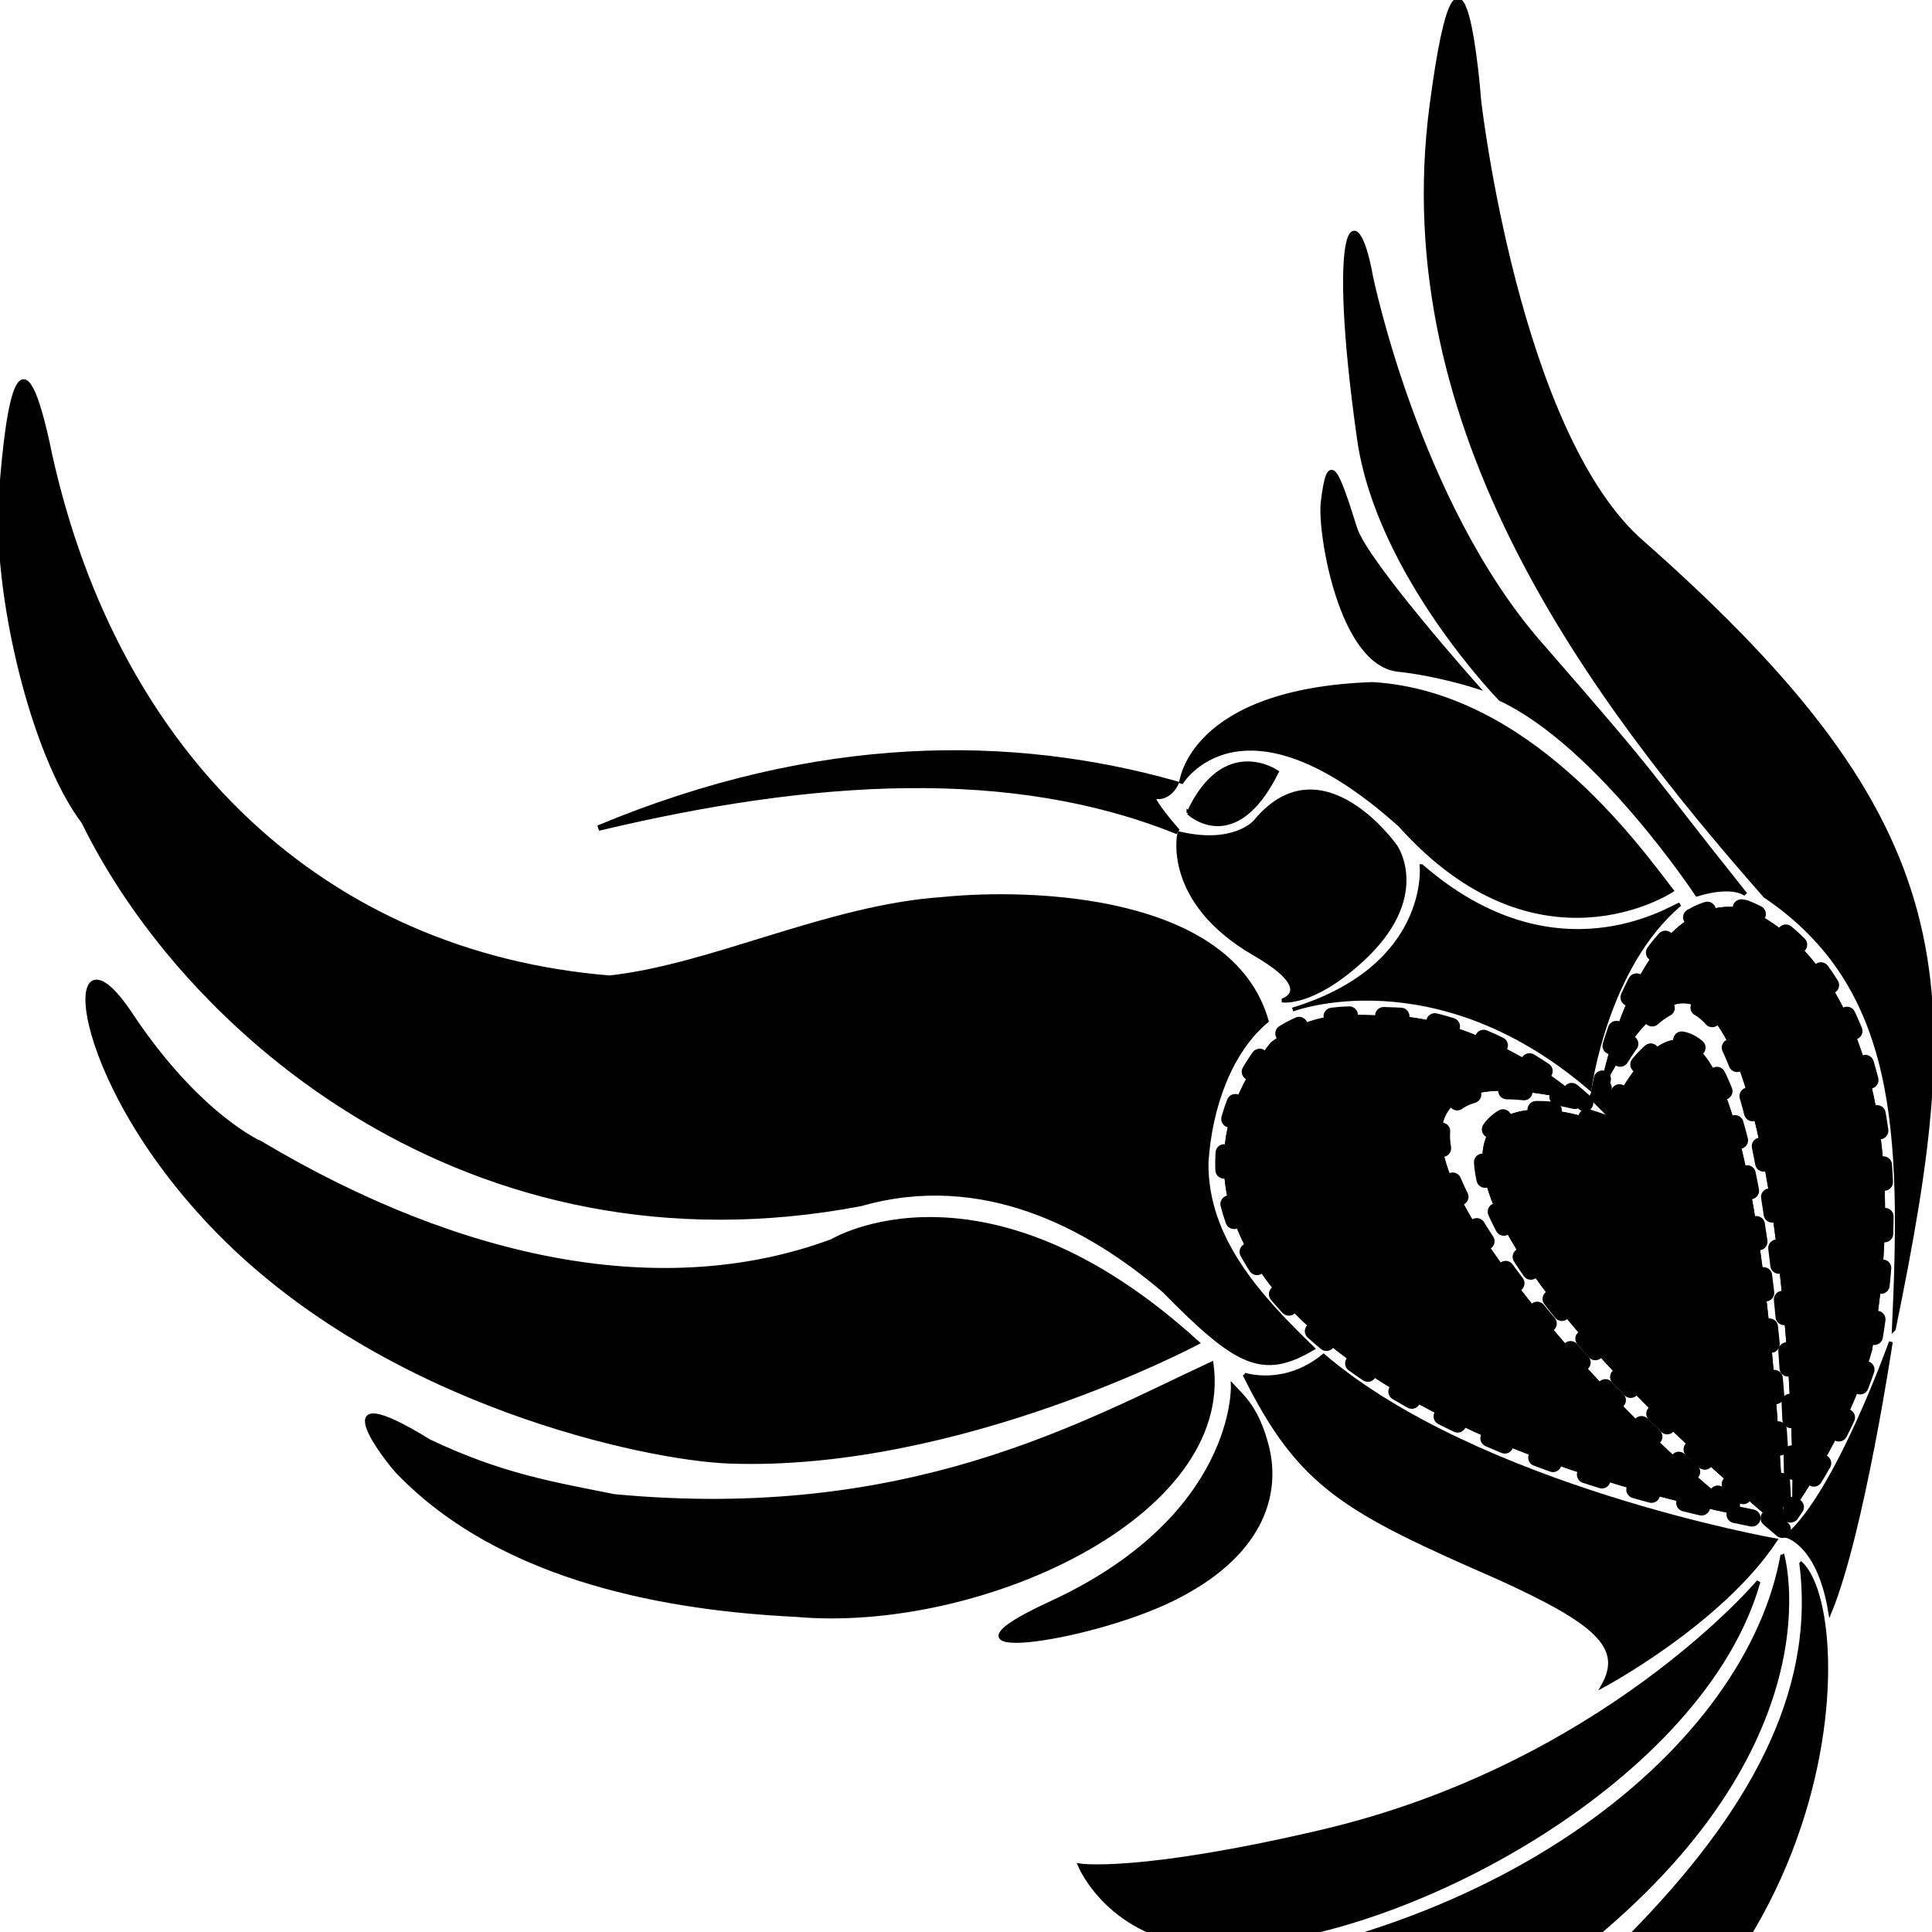 <svg xmlns="http://www.w3.org/2000/svg" version="1.1" viewBox="0 0 512 512" fill="currentColor"><path fill="currentColor" d="M312.972 207.542s2.211-24.575 50.744-26.284c40.917 2.436 69.585 42.068 79.312 54.743c0 0-35.465 23.502-71.996-17.313c-42.126-37.796-58.06-11.146-58.06-11.146"/><path fill="currentColor" stroke="currentColor" stroke-width="1.003" d="M312.972 207.542s2.211-24.575 50.744-26.284c40.917 2.436 69.585 42.068 79.312 54.743c0 0-35.465 23.502-71.996-17.313c-42.126-37.796-58.06-11.146-58.06-11.146z"/><path fill="currentColor" d="M312.51 220.85s-4.144 17.998 19.92 31.916c16.79 9.71 7.347 12.374 7.347 12.374s7.795 1.41 20.894-10.51c18.605-16.929 9.15-30.347 9.15-30.347s-19.617-27.822-37.212-6.506c0 0-5.567 6.53-20.098 3.072"/><path fill="currentColor" stroke="currentColor" stroke-width="1.003" d="M312.51 220.85s-4.144 17.998 19.92 31.916c16.79 9.71 7.347 12.374 7.347 12.374s7.795 1.41 20.894-10.51c18.605-16.929 9.15-30.347 9.15-30.347s-19.617-27.822-37.212-6.506c0 0-5.567 6.53-20.098 3.072z"/><path fill="currentColor" d="M376.739 229.54s2.587 26.71-34.159 38c0 0 37.669-14.253 78.726 20.828c0 0 4.298-32.184 23.854-48.693c-2.225.644-32.777 20.787-68.421-10.135"/><path fill="currentColor" stroke="currentColor" stroke-width="1.003" d="M376.739 229.54s2.587 26.71-34.159 38c0 0 37.669-14.253 78.726 20.828c0 0 4.298-32.184 23.854-48.693c-2.225.644-32.777 20.787-68.421-10.135z"/><path fill="currentColor" d="M314.933 215.4s12.254 11.745 23.468-10.834c0 0-13.934-9.714-23.468 10.835"/><path fill="currentColor" stroke="currentColor" stroke-width=".966" d="M314.933 215.4s12.254 11.745 23.468-10.834c0 0-13.934-9.714-23.468 10.835z"/><path fill="currentColor" d="M324.975 210.565c.46 1.531-.263 3.09-1.614 3.481c-1.352.391-2.82-.532-3.28-2.064c-.46-1.53.263-3.089 1.614-3.48c1.352-.391 2.82.532 3.28 2.063m176.904 141.668c2.398-51.962 1.514-90.73-34.132-114.791c-45.841-52.186-99.73-123.307-88.4-209.447c8.187-62.255 12.683-1.244 12.683-1.244s10.135 88.777 43.531 117.29c85.084 75.112 85.183 116.327 66.318 208.192"/><path fill="currentColor" stroke="currentColor" stroke-width="1.003" d="M501.879 352.233c2.398-51.962 1.514-90.73-34.132-114.791c-45.841-52.186-99.73-123.307-88.4-209.447c8.187-62.255 12.683-1.244 12.683-1.244s10.135 88.777 43.531 117.29c85.084 75.112 85.183 116.327 66.318 208.192z"/><path fill="currentColor" d="M363.331 73.153s12.255 60.12 44.838 97.428c34.233 39.197 25.75 30.524 54.422 66.41c0 0-3.188-2.88-12.884.07c0 0-26.215-39.684-52.092-51.774c0 0-32.439-33.237-37.493-69.039c-8.209-58.137-.727-65.054 3.21-43.095"/><path fill="currentColor" stroke="currentColor" stroke-width="1.003" d="M363.331 73.153s12.255 60.12 44.838 97.428c34.233 39.197 25.75 30.524 54.422 66.41c0 0-3.188-2.88-12.884.07c0 0-26.215-39.684-52.092-51.774c0 0-32.439-33.237-37.493-69.039c-8.209-58.137-.727-65.054 3.21-43.095z"/><path fill="currentColor" d="M391.143 181.84s-29.217-32.775-32.054-41.809c-5.011-15.955-6.882-20.54-8.5-6.841c-.898 7.602 4.617 42.663 20.03 44.265c10.23 1.063 20.524 4.385 20.524 4.385"/><path fill="currentColor" stroke="currentColor" stroke-width="1.163" d="M391.143 181.84s-29.217-32.775-32.054-41.809c-5.011-15.955-6.882-20.54-8.5-6.841c-.898 7.602 4.617 42.663 20.03 44.265c10.23 1.063 20.524 4.385 20.524 4.385z"/><path fill="currentColor" d="M.23 130.92c-1.893 25.264 8.093 68.671 21.919 86.991c27.119 55.465 102.288 120.937 205.958 101.208c32.222-9.194 60.274 5.776 80.39 22.936c19.346 19.714 26.128 23.097 39.376 15.293c-13.739-13.306-28.446-28.859-28.14-49.36c.966-14.887 6.392-29.477 15.942-37.427c-9.429-33.086-62.262-34.684-85.802-32.319c-30.486 2.06-61.096 17.79-88.323 20.794c-75.603-6.193-130.407-58.234-148.21-138.35c-7.547-36.9-11.216-15.03-13.11 10.234"/><path fill="currentColor" stroke="currentColor" stroke-width="1.058" d="M.23 130.92c-1.893 25.264 8.093 68.671 21.919 86.991c27.119 55.465 102.288 120.937 205.958 101.208c32.222-9.194 60.274 5.776 80.39 22.936c19.346 19.714 26.128 23.097 39.376 15.293c-13.739-13.306-28.446-28.859-28.14-49.36c.966-14.887 6.392-29.477 15.942-37.427c-9.429-33.086-62.262-34.684-85.802-32.319c-30.486 2.06-61.096 17.79-88.323 20.794c-75.603-6.193-130.407-58.234-148.21-138.35c-7.547-36.9-11.216-15.03-13.11 10.234z"/><path fill="currentColor" d="M69.252 303.002c53.433 31.787 107.02 42.246 151.22 25.865c0 0 40.356-24.524 96.88 26.99c0 0-63.459 33.73-124.12 31.5c-21.952-.807-90.73-15.244-135.527-61.064c-40.692-41.623-41.348-85.076-23.075-57.537c18.001 27.13 34.622 34.246 34.622 34.246"/><path fill="currentColor" stroke="currentColor" stroke-width="1.003" d="M69.252 303.002c53.433 31.787 107.02 42.246 151.22 25.865c0 0 40.356-24.524 96.88 26.99c0 0-63.459 33.73-124.12 31.5c-21.952-.807-90.73-15.244-135.527-61.064c-40.692-41.623-41.348-85.076-23.075-57.537c18.001 27.13 34.622 34.246 34.622 34.246z"/><path fill="currentColor" d="M162.769 396.443c77.936 7.359 124.43-19.35 158.33-35.111c5.681 40.532-61.959 71.024-110.213 66.672c-32.273-1.568-77.432-8.68-105.493-37.896c-2.706-2.816-21.231-26.44 8.386-8.193c19.184 9.115 32.868 11.293 48.99 14.528"/><path fill="currentColor" stroke="currentColor" stroke-width=".961" d="M162.769 396.443c77.936 7.359 124.43-19.35 158.33-35.111c5.681 40.532-61.959 71.024-110.213 66.672c-32.273-1.568-77.432-8.68-105.493-37.896c-2.706-2.816-21.231-26.44 8.386-8.193c19.184 9.115 32.868 11.293 48.99 14.528z"/><path fill="currentColor" d="M329.818 364.279c14.708 29.728 26.659 36.064 67.676 53.991c25.01 11.436 33.21 18.006 27.375 28.42c0 0 31.096-16.644 45.614-38.506c0 0-78.79-13.964-119.735-48.882c-10.362 8.526-20.93 4.977-20.93 4.977"/><path fill="currentColor" stroke="currentColor" stroke-width="1.003" d="M329.818 364.279c14.708 29.728 26.659 36.064 67.676 53.991c25.01 11.436 33.21 18.006 27.375 28.42c0 0 31.096-16.644 45.614-38.506c0 0-78.79-13.964-119.735-48.882c-10.362 8.526-20.93 4.977-20.93 4.977z"/><path fill="currentColor" d="M326.668 367.224s1.277 34.788-48.287 57.62c-35.673 16.433 9.227 10.239 32.118-.885c23.541-11.441 28.667-27.518 25.292-40.72c-2.578-10.08-6.542-13.226-9.123-16.015"/><path fill="currentColor" stroke="currentColor" stroke-width=".937" d="M326.668 367.224s1.277 34.788-48.287 57.62c-35.673 16.433 9.227 10.239 32.118-.885c23.541-11.441 28.667-27.518 25.292-40.72c-2.578-10.08-6.542-13.226-9.123-16.015z"/><path fill="currentColor" d="M501.094 355.622s-14.347 40.269-27.536 51.453c0 0 8.43 2.005 11.427 19.935c8.592-21.046 16.109-71.388 16.109-71.388"/><path fill="currentColor" stroke="currentColor" stroke-width="1.003" d="M501.094 355.622s-14.347 40.269-27.536 51.453c0 0 8.43 2.005 11.427 19.935c8.592-21.046 16.109-71.388 16.109-71.388z"/><path fill="currentColor" d="M472.354 412.056s14.051 48.101-50.034 101.34c-28.155 23.39-57.36 34.685-91.035 41.423c0 0-66.675 10.947-81.935-36.265c0 0 13.674 8.085 49.165 5.67c99.927-6.802 164.902-61.889 173.84-112.168"/><path fill="currentColor" stroke="currentColor" stroke-width="1.003" d="M472.354 412.056s14.051 48.101-50.034 101.34c-28.155 23.39-57.36 34.685-91.035 41.423c0 0-66.675 10.947-81.935-36.265c0 0 13.674 8.085 49.165 5.67c99.927-6.802 164.902-61.889 173.84-112.168z"/><path fill="currentColor" d="M286.143 494.355s8.87 21.388 37.132 20.954c48.838-.751 128.141-44.064 142.753-96.16c0 0-41.054 48.778-115.89 66.286c-48.612 11.372-63.995 8.92-63.995 8.92"/><path fill="currentColor" stroke="currentColor" stroke-width="1.003" d="M286.143 494.355s8.87 21.388 37.132 20.954c48.838-.751 128.141-44.064 142.753-96.16c0 0-41.054 48.778-115.89 66.286c-48.612 11.372-63.995 8.92-63.995 8.92z"/><path fill="currentColor" d="M477.348 414.406c15.793 15.357 11.512 133.7-105.803 163.766c0 0-46.81 14.96-82.35-12.857c46.734 5.833 115.878-24.698 143.41-52.804c30.644-31.28 49.177-63.401 44.743-98.105"/><path fill="currentColor" stroke="currentColor" stroke-width="1.003" d="M477.348 414.406c15.793 15.357 11.512 133.7-105.803 163.766c0 0-46.81 14.96-82.35-12.857c46.734 5.833 115.878-24.698 143.41-52.804c30.644-31.28 49.177-63.401 44.743-98.105z"/><path fill="currentColor" d="M158.594 219.445c58.49-24.384 109.908-23.89 152.964-11.75c0 0-1.89 4.127-5.66 3.23c-1.326-.315.388 2.814 6.159 9.443c-43.866-17.733-96.235-14.566-153.463-.923"/><path fill="currentColor" stroke="currentColor" stroke-width="1.454" d="M158.594 219.445c58.49-24.384 109.908-23.89 152.964-11.75c0 0-1.89 4.127-5.66 3.23c-1.326-.315.388 2.814 6.159 9.443c-43.866-17.733-96.235-14.566-153.463-.923z"/><path fill="currentColor" d="M419.97 292.257s-9.458-9.25-24.474-16.071c-7.508-3.41-17.172-6.745-26.207-6.95c-11.088-.253-20.915-1.926-32.515 7.057c-37.614 46.214 11.323 102.731 128.814 126.25c-12.481-1.074-147.936-135.831-45.619-110.286"/><path fill="currentColor" stroke="currentColor" stroke-dasharray="4.56 9.12" stroke-linecap="round" stroke-width="4.56" d="M419.97 292.257s-9.458-9.25-24.474-16.071c-7.508-3.41-17.172-6.745-26.207-6.95c-11.088-.253-20.915-1.926-32.515 7.057c-37.614 46.214 11.323 102.731 128.814 126.25c-12.481-1.074-147.936-135.831-45.619-110.286z"/><path fill="currentColor" d="M423.787 290.445s1.538-11.02 7.22-24.486c5.68-13.467 16.112-28.462 31.434-25.188c23.007 8.986 46.02 47.078 33.65 117.121c-6.308 22.317-21.59 43.328-21.59 43.328c2.735.511-3.45-204.583-50.714-110.775"/><path fill="currentColor" stroke="currentColor" stroke-dasharray="4.56 9.12" stroke-linecap="round" stroke-width="4.56" d="M423.787 290.445s1.538-11.02 7.22-24.486c5.68-13.467 16.112-28.462 31.434-25.188c23.007 8.986 46.02 47.078 33.65 117.121c-6.308 22.317-21.59 43.328-21.59 43.328c2.735.511-3.45-204.583-50.714-110.775z"/><path fill="currentColor" d="M424.863 297.593c-41.973-15.359-57.52 19 47.909 108.07c-2.225-49.14-11.2-182.414-47.909-108.07"/><path fill="currentColor" stroke="currentColor" stroke-dasharray="4.56 9.12" stroke-linecap="round" stroke-width="4.56" d="M424.863 297.593c-41.973-15.359-57.52 19 47.909 108.07c-2.225-49.14-11.2-182.414-47.909-108.07z"/></svg>